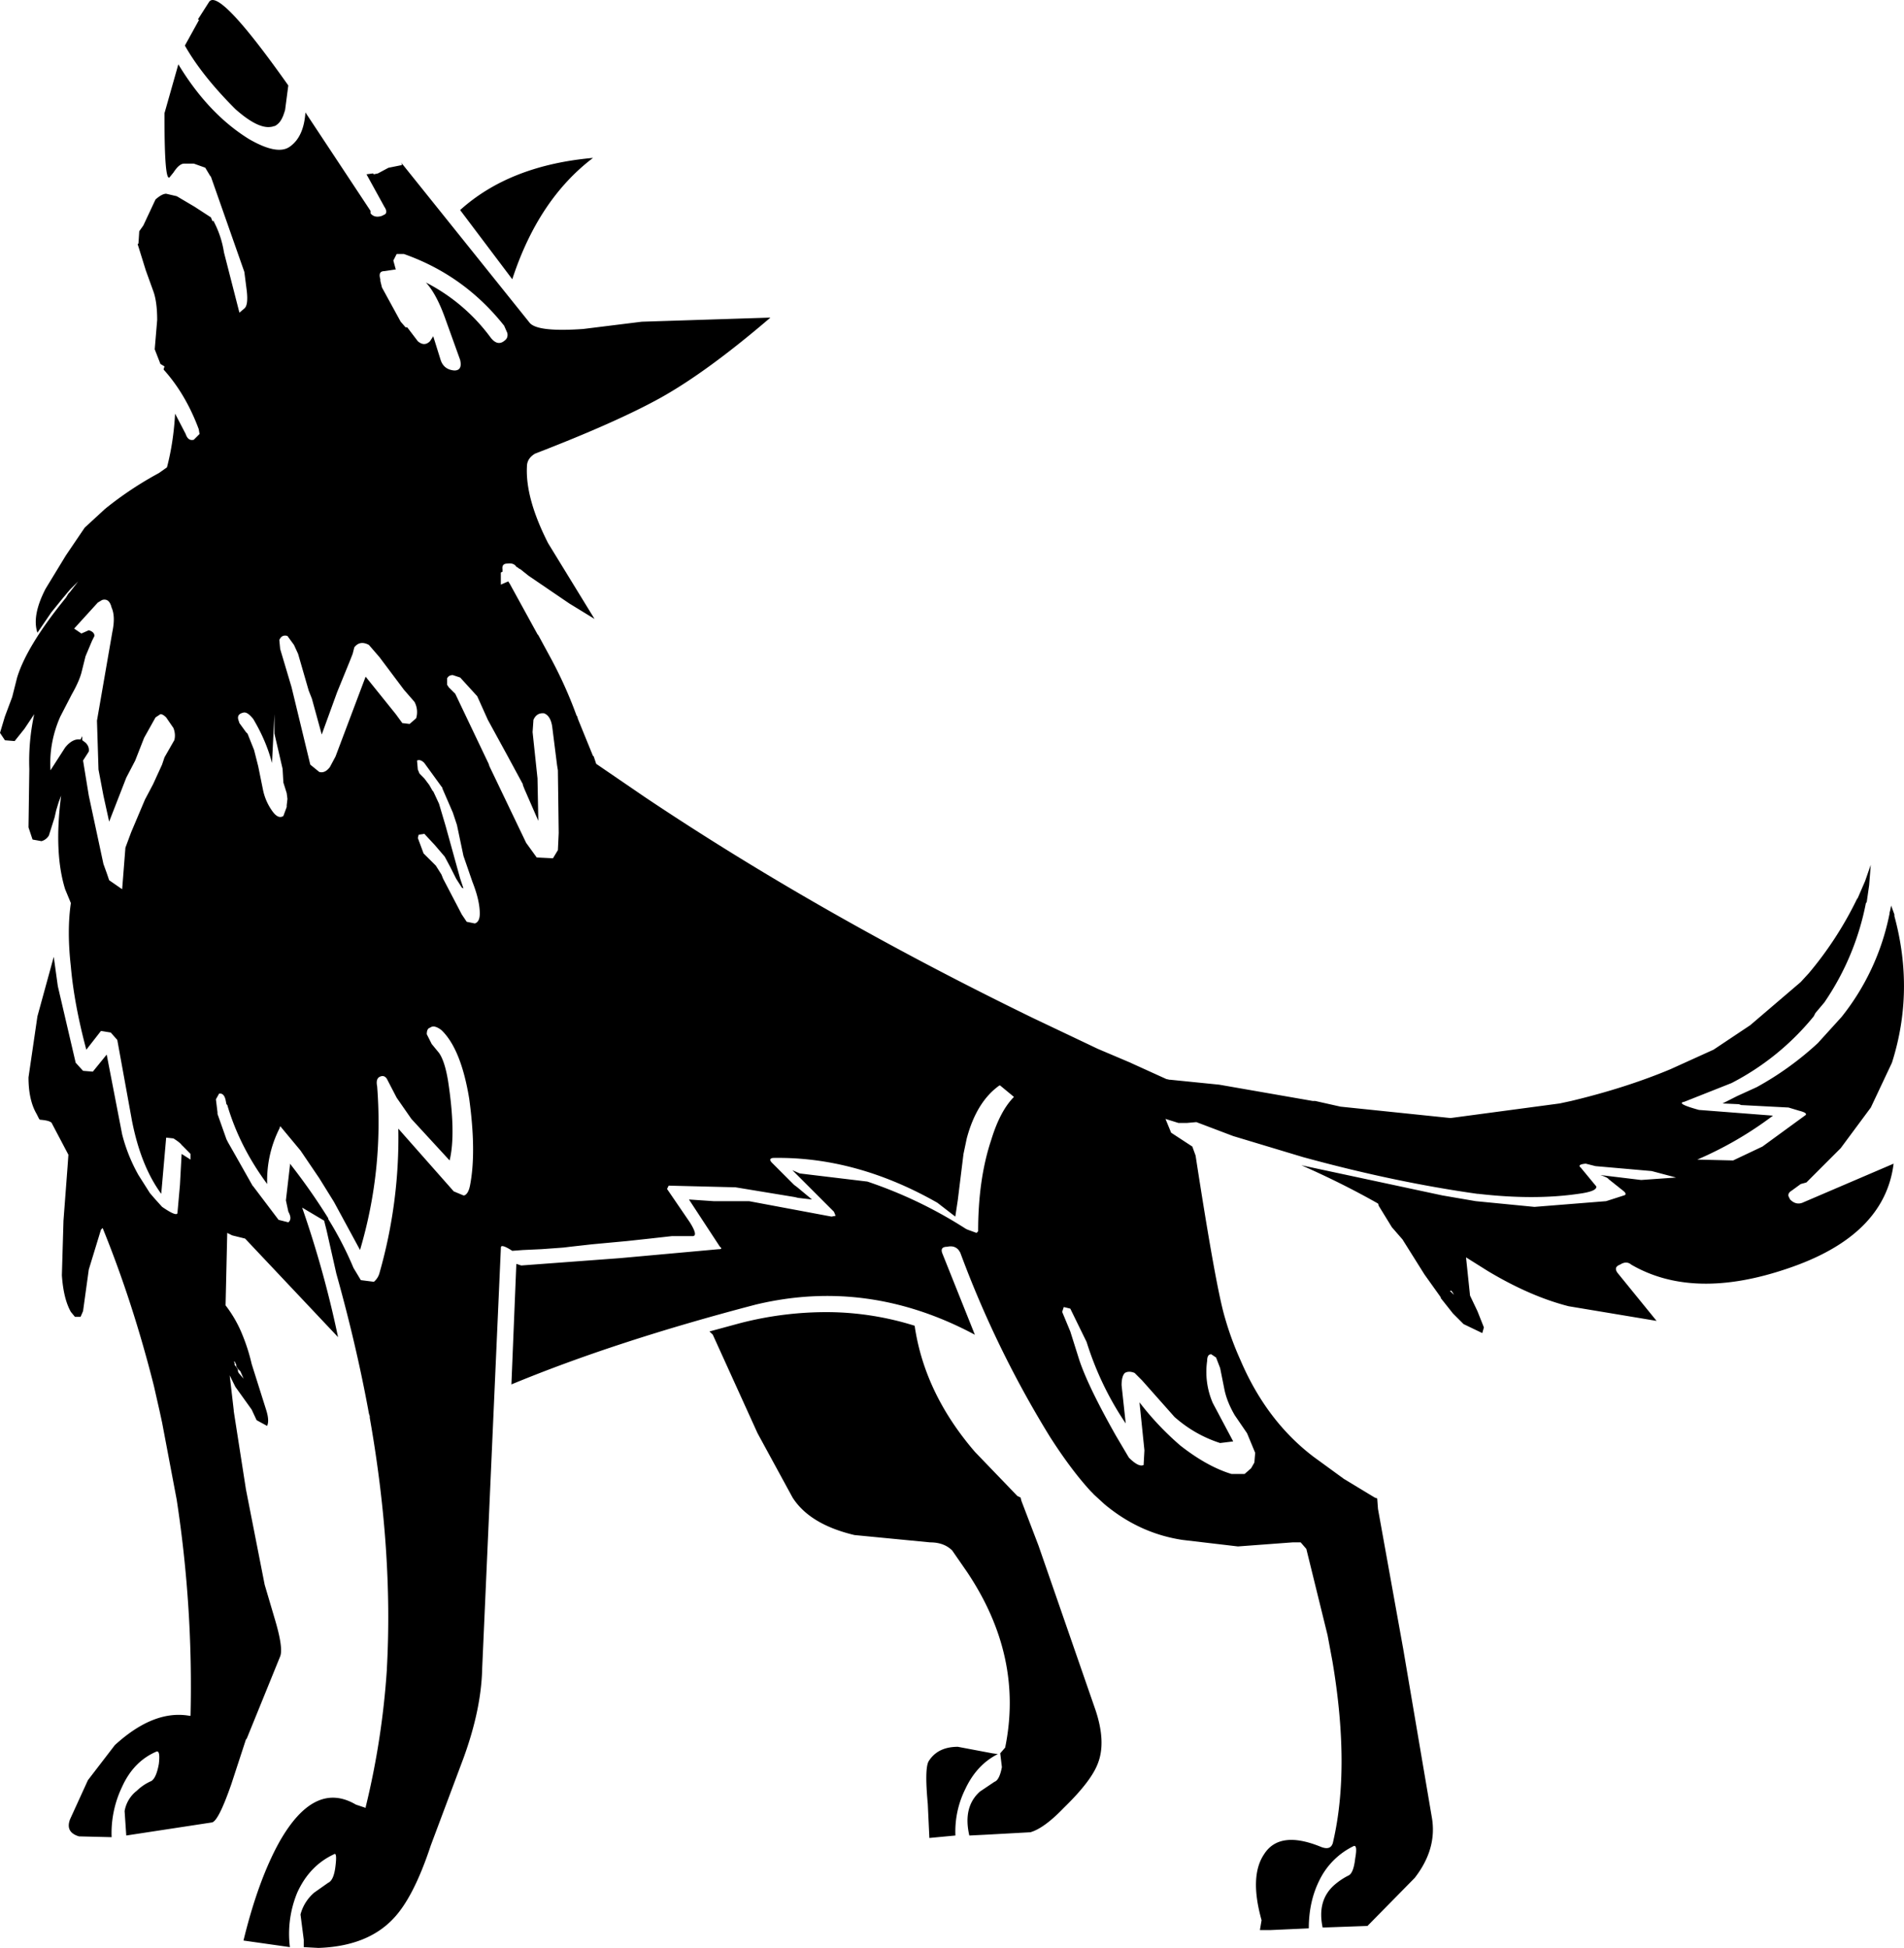 <svg xmlns="http://www.w3.org/2000/svg" xml:space="preserve" width="116.888" height="119.596" viewBox="0 0 30.927 31.643"><path d="M3.457 0A.07.07 0 0 0 3.4.025l-.186.291.02.006-.231.418q.277.489.82 1.032.357.317.569.29a.2.2 0 0 0 .065-.016l.001.004a.25.25 0 0 0 .108-.102l.013-.022.007-.016.004-.009.01-.02.001-.006a1 1 0 0 0 .03-.09l.052-.397Q3.71.011 3.457 0m-.56 1.044-.225.794v.092q0 1.005.08.953l.065-.08q.094-.144.172-.145h.16l.185.066.079.132.013.014.014.04.529 1.507.039.305q.027.237-.04.29l-.079.067-.251-.979a1.6 1.6 0 0 0-.146-.463l-.026-.053-.013.013-.027-.066-.264-.172-.291-.172-.172-.04q-.067 0-.173.093l-.198.423-.066.093-.013.198-.013.014.013.04.119.383.119.33q.066.173.066.477l-.04.476.093.238.066.04-.013.04v.013q.357.396.569.966l.013.079-.093.093q-.093.025-.132-.093l-.172-.331q-.025.463-.132.873l-.132.093a5.7 5.7 0 0 0-.874.582l-.33.304-.305.45-.33.542q-.226.437-.133.715l.225-.33.172-.213.132-.158.133-.133-.133.173-.026.026-.04.066q-.635.78-.793 1.297l-.08.317-.119.318-.079.264.08.12.158.013.159-.199.159-.238a3.6 3.6 0 0 0-.08.886v.027l-.013.926.066.198.145.026a.2.2 0 0 0 .12-.092l.092-.291.027-.119.04-.132.04-.106q-.12.925.065 1.521l.093.225q-.066.45 0 1.032.053.608.251 1.35l.238-.305.159.026.106.12.238 1.31q.145.74.476 1.19l.08-.913.118.013q.106.066.133.106l.027.026.118.12v.092l-.145-.092-.027.502-.04.45q0 .08-.25-.092l-.12-.133-.079-.092-.185-.292a2.7 2.7 0 0 1-.265-.661l-.251-1.296-.225.277-.159-.013-.12-.132-.29-1.244-.066-.476-.265.966-.145.992q0 .37.132.595l.04.08.013.013q.185.014.198.066l.265.503-.013.185-.067.886-.026.887q.026.383.146.595l.066.08h.092l.04-.093.093-.675.198-.648.027-.027q.49 1.205.833 2.567l.093.41.04.185.238 1.257a20 20 0 0 1 .224 3.506h-.013q-.582-.105-1.217.476l-.437.569-.29.635q-.08.211.145.278l.53.013a1.74 1.74 0 0 1 .171-.82q.186-.411.556-.57.066-.025.04.2-.04.224-.12.277a.8.8 0 0 0-.238.159.53.53 0 0 0-.198.33l.027.397 1.389-.212q.105-.012.317-.621l.238-.728.013-.013.543-1.336q.052-.132-.08-.582l-.172-.582-.304-1.548-.198-1.27v-.013l-.066-.57.092.186.265.37.08.172.17.093q.04-.08-.012-.251l-.238-.754a3 3 0 0 0-.146-.463 2 2 0 0 0-.278-.49l.027-1.177.08.04.21.052 1.51 1.601a17 17 0 0 0-.583-2.104l.357.212.04.159.158.701q.33 1.178.53 2.276l.013.04v.026q.383 2.169.278 4.074v.014a13 13 0 0 1-.344 2.235v.014l-.159-.053q-.675-.397-1.244.608-.344.622-.582 1.6l.754.107a1.75 1.75 0 0 1 .12-.887q.198-.436.595-.621.053-.04.026.185-.026.237-.12.278l-.224.158a.7.7 0 0 0-.225.357l.053.41v.12l.238.013q.795-.027 1.217-.476.33-.345.609-1.191l.53-1.415q.29-.795.304-1.456l.304-6.839q0-.066.185.053l.172-.013.304-.014.357-.026.106-.013.357-.04.57-.053.37-.04.357-.04h.344q.08-.012-.053-.224l-.37-.542.026-.054 1.085.027.965.159.054.013.224.026-.238-.198-.053-.04-.357-.357q-.066-.066.013-.08 1.35-.025 2.672.728l.291.225.04-.264.093-.754.053-.252q.159-.596.53-.86h.012l.225.186q-.225.225-.37.7-.212.636-.212 1.482l-.026.027-.146-.053-.027-.013a7.2 7.2 0 0 0-1.6-.768l-1.098-.132-.12-.053.675.675.027.066-.066.013-1.336-.25h-.57l-.41-.028.503.768q.054.04-.026.04l-1.6.145-1.601.119-.08-.026-.08 1.958q1.694-.702 3.97-1.297 1.825-.437 3.558.49l-.529-1.323q-.04-.106.08-.106.117-.027.185.053l.026.04a16.8 16.8 0 0 0 1.455 2.99q.345.54.662.885l.04.04.012.014.172.158q.57.477 1.27.582l.9.106.887-.066h.132l.092.106.345 1.402.079.424q.29 1.719.013 2.923-.027.159-.198.092-.675-.277-.926.12-.24.357-.04 1.071l-.027.16h.173l.621-.028q0-.435.172-.78a1.2 1.2 0 0 1 .556-.556q.066-.026.026.199-.027.238-.106.277a1.1 1.1 0 0 0-.238.16q-.278.25-.185.687l.728-.026.767-.78q.371-.477.277-.993l-.463-2.725-.41-2.276-.013-.171-.04-.014-.502-.304-.49-.357q-.767-.582-1.19-1.574a5 5 0 0 1-.252-.689q-.146-.489-.476-2.632l-.053-.146-.344-.225-.092-.224.212.066h.132l.158-.014.596.226 1.138.343.052.014q1.455.396 2.779.582h.013q.912.105 1.627 0 .305-.04.291-.12l-.251-.304q-.067-.053.08-.066l.158.04.912.08.397.105-.568.04-.662-.08q.12.04.133.066l.25.199q.054.052 0 .066l-.29.093-1.164.093-.953-.093-.542-.093-2.29-.49q.663.292 1.245.622l.013.04.211.344.173.199.357.569.264.37v.013l.199.251.172.172.304.146.026-.092-.105-.265-.12-.252-.065-.621.357.224q.687.411 1.31.57l1.428.238-.635-.781q-.066-.093.04-.132.105-.068.185 0 1.005.582 2.527.066 1.587-.53 1.733-1.707l-1.482.635q-.106.04-.199-.053l-.026-.053q-.013-.053.053-.092l.145-.106.093-.026.172-.172.384-.384.49-.661.343-.728q.37-1.164.04-2.381v-.027l-.053-.145-.013.066-.013.053v.013a3.9 3.9 0 0 1-.781 1.68l-.384.423a5 5 0 0 1-.992.715l-.318.145-.237.12.264.012.04.014.767.04.172.052q.159.04.093.08l-.688.502-.477.226-.582-.014a5.9 5.9 0 0 0 1.23-.714l-1.203-.093q-.384-.106-.238-.132l.767-.304a4.2 4.2 0 0 0 1.336-1.085l.027-.053.145-.172a4.3 4.3 0 0 0 .675-1.614l.013-.013.04-.278.026-.33-.092.264-.12.277-.012.014a5.8 5.8 0 0 1-.781 1.204l-.133.145-.82.701-.595.397-.701.318q-.727.304-1.614.516l-.185.04-1.773.237-1.786-.185-.41-.092h-.04l-1.521-.265-.794-.08h-.013l-.053-.012-.555-.252-.027-.013-.53-.225-1.058-.503q-3.452-1.68-6.297-3.585l-.793-.542-.04-.12-.014-.013-.237-.582-.014-.04v-.012l-.013-.014a7 7 0 0 0-.436-.966l-.186-.343-.013-.014-.45-.82-.026-.04-.12.053V9.3l.027-.013v-.04q-.013-.092.08-.092.105-.014.145.052l.026.014.014.013.026.013.133.106.661.45.41.251-.754-1.23q-.37-.728-.344-1.244 0-.133.132-.211 1.337-.516 2.051-.914.754-.423 1.772-1.296l-2.09.067-.952.118q-.755.053-.873-.106l-2.09-2.606q.039.053 0 .053l-.199.04-.172.092-.066.014-.013-.014-.106.014.291.529q.053.079.013.119l-.053.027q-.119.04-.185-.04v-.04l-1.058-1.6q-.027.397-.252.555-.199.146-.661-.12-.662-.408-1.151-1.216M9.63 2.565q-1.35.12-2.156.847l.847 1.124q.423-1.296 1.31-1.97M6.443 4.126h.118q.979.345 1.628 1.165l.052.119q.014.078-.039.118-.12.107-.238-.052a3 3 0 0 0-1.046-.887q.173.186.318.596l.238.661q.04.172-.093.172-.172-.013-.224-.172l-.12-.384-.052.08q-.093.093-.199 0l-.171-.225h-.027l-.08-.092-.145-.265-.159-.291-.026-.106v-.027q-.04-.132.066-.132l.172-.026h.013l-.04-.146zM1.708 9.741q.075.007.104.127.066.145.013.397l-.25 1.442.025.794.08.423.093.423.278-.714.145-.278.145-.37.185-.331.08-.053q.04 0 .093.053l.118.172q.04.105.014.198l-.159.278-.04.119-.145.317-.133.252-.224.53-.093.25-.053.675-.211-.146-.04-.118-.053-.146-.238-1.111-.093-.57.093-.145q.013-.08-.053-.145l-.053-.04v-.066l-.027.053h-.052q-.105.014-.199.132l-.238.37q-.027-.45.159-.872l.185-.358q.12-.211.159-.357l.066-.265.105-.25.04-.08q0-.066-.092-.093l-.12.053-.118-.08.384-.422.066-.04a.1.1 0 0 1 .054-.008m2.961.59.106.145.067.146.172.595.052.132.16.583.25-.688.2-.49.052-.132.027-.106q.091-.119.237-.04l.172.199.397.529.172.198a.35.35 0 0 1 .027.265l-.106.093-.119-.014-.106-.145-.49-.609-.489 1.297-.092.172q-.08.105-.172.079l-.146-.119-.304-1.257-.185-.621-.014-.146q.04-.093.132-.066m2.686.635.12.04.277.304.172.383.304.556.265.49v.013l.026.066.225.516-.013-.675v-.013l-.08-.754.014-.199q.052-.118.172-.106.105.04.132.212l.08.635.013.08v.013l.013 1.005-.013.278-.08.132-.264-.013-.172-.238-.596-1.244-.013-.04-.542-1.137-.106-.106-.026-.04v-.105q.026-.053.092-.053m-3.4.609q.066-.014.159.105.212.357.304.715l.04-.794v.317l.132.57.013.224.054.172.012.093-.012.105v.027l-.054.146q-.08.053-.171-.067a.9.9 0 0 1-.16-.357l-.078-.384-.067-.264-.106-.265-.026-.026-.106-.146-.013-.04q-.04-.105.08-.131m2.875.777q.03.009.062.043l.278.383.013.014v.012l.172.397.066.199.106.503.146.423q.12.304.119.516 0 .132-.08.159l-.132-.027-.08-.119-.304-.582-.026-.066-.092-.146-.199-.198-.093-.251.014-.053.092-.014.172.185.159.186.092.172.093.185.093.146.026.013-.053-.159-.238-.86-.106-.357-.092-.198-.014-.014-.052-.092-.08-.106-.079-.08-.027-.065-.013-.146a.07.07 0 0 1 .057-.003m.234 4.326q.046.01.106.056.317.304.45 1.111.12.873.013 1.415-.027.133-.092.159h-.014l-.158-.066-.9-1.019a8 8 0 0 1-.305 2.342.28.28 0 0 1-.092.146l-.212-.027-.119-.198a5.6 5.6 0 0 0-.41-.794v-.013a10 10 0 0 0-.622-.887v.027l-.066.569.04.185q.066.118 0 .172l-.159-.04-.41-.542-.013-.014-.291-.515-.106-.186-.027-.053-.145-.41v-.026l-.026-.212.052-.093q.08-.012.106.106l.013.066.014.014q.198.674.648 1.283a1.87 1.87 0 0 1 .198-.9l.014-.04.33.397.305.45.238.384.423.78q.384-1.295.278-2.658-.027-.132.053-.16.066-.025.106.04l.158.305.239.344.621.675q.106-.437-.026-1.297-.053-.318-.146-.45l-.119-.145-.08-.159q0-.093.054-.106a.09.09 0 0 1 .08-.016m16.484 4.29h.026l.027.039.013.026zm-6.271.264.106.026.265.542q.224.715.635 1.323l-.067-.621q0-.146.053-.199.066-.039.159 0l.12.12.528.595q.33.291.74.423l.213-.026-.331-.623a1.27 1.27 0 0 1-.092-.687q0-.105.066-.106l.079.053.066.172.066.33q.04.212.172.437l.199.291.132.318-.013.158-.053.093-.106.093h-.212q-.396-.12-.833-.463a4.7 4.7 0 0 1-.662-.701l.08.78-.013.238q-.08.04-.239-.119l-.211-.357q-.45-.795-.595-1.23l-.146-.463-.132-.318zm-3.8.083a5.6 5.6 0 0 0-1.465.181l-.49.133.054.052.727 1.601.569 1.045q.278.436 1.005.609l1.23.119q.226 0 .358.132l.238.344q.925 1.377.622 2.858l-.08.092.027.225q-.04.211-.12.238l-.238.16q-.278.25-.171.713l.264-.013.728-.04q.224-.065.542-.396.45-.437.556-.728.132-.344-.04-.86l-.926-2.672-.278-.728-.013-.053-.053-.026-.688-.715q-.82-.952-.98-2.05a4.8 4.8 0 0 0-1.378-.221m-9.68.803h.013l.026.053v.026l.027.04.04.04.052.119-.08-.093-.012-.026v-.027l-.014-.026-.04-.053v-.027zm11.76 6.258q-.33 0-.476.237-.066.12-.013.689l.026.555.423-.04a1.55 1.55 0 0 1 .16-.754q.185-.396.529-.569l-.093-.013z"/></svg>